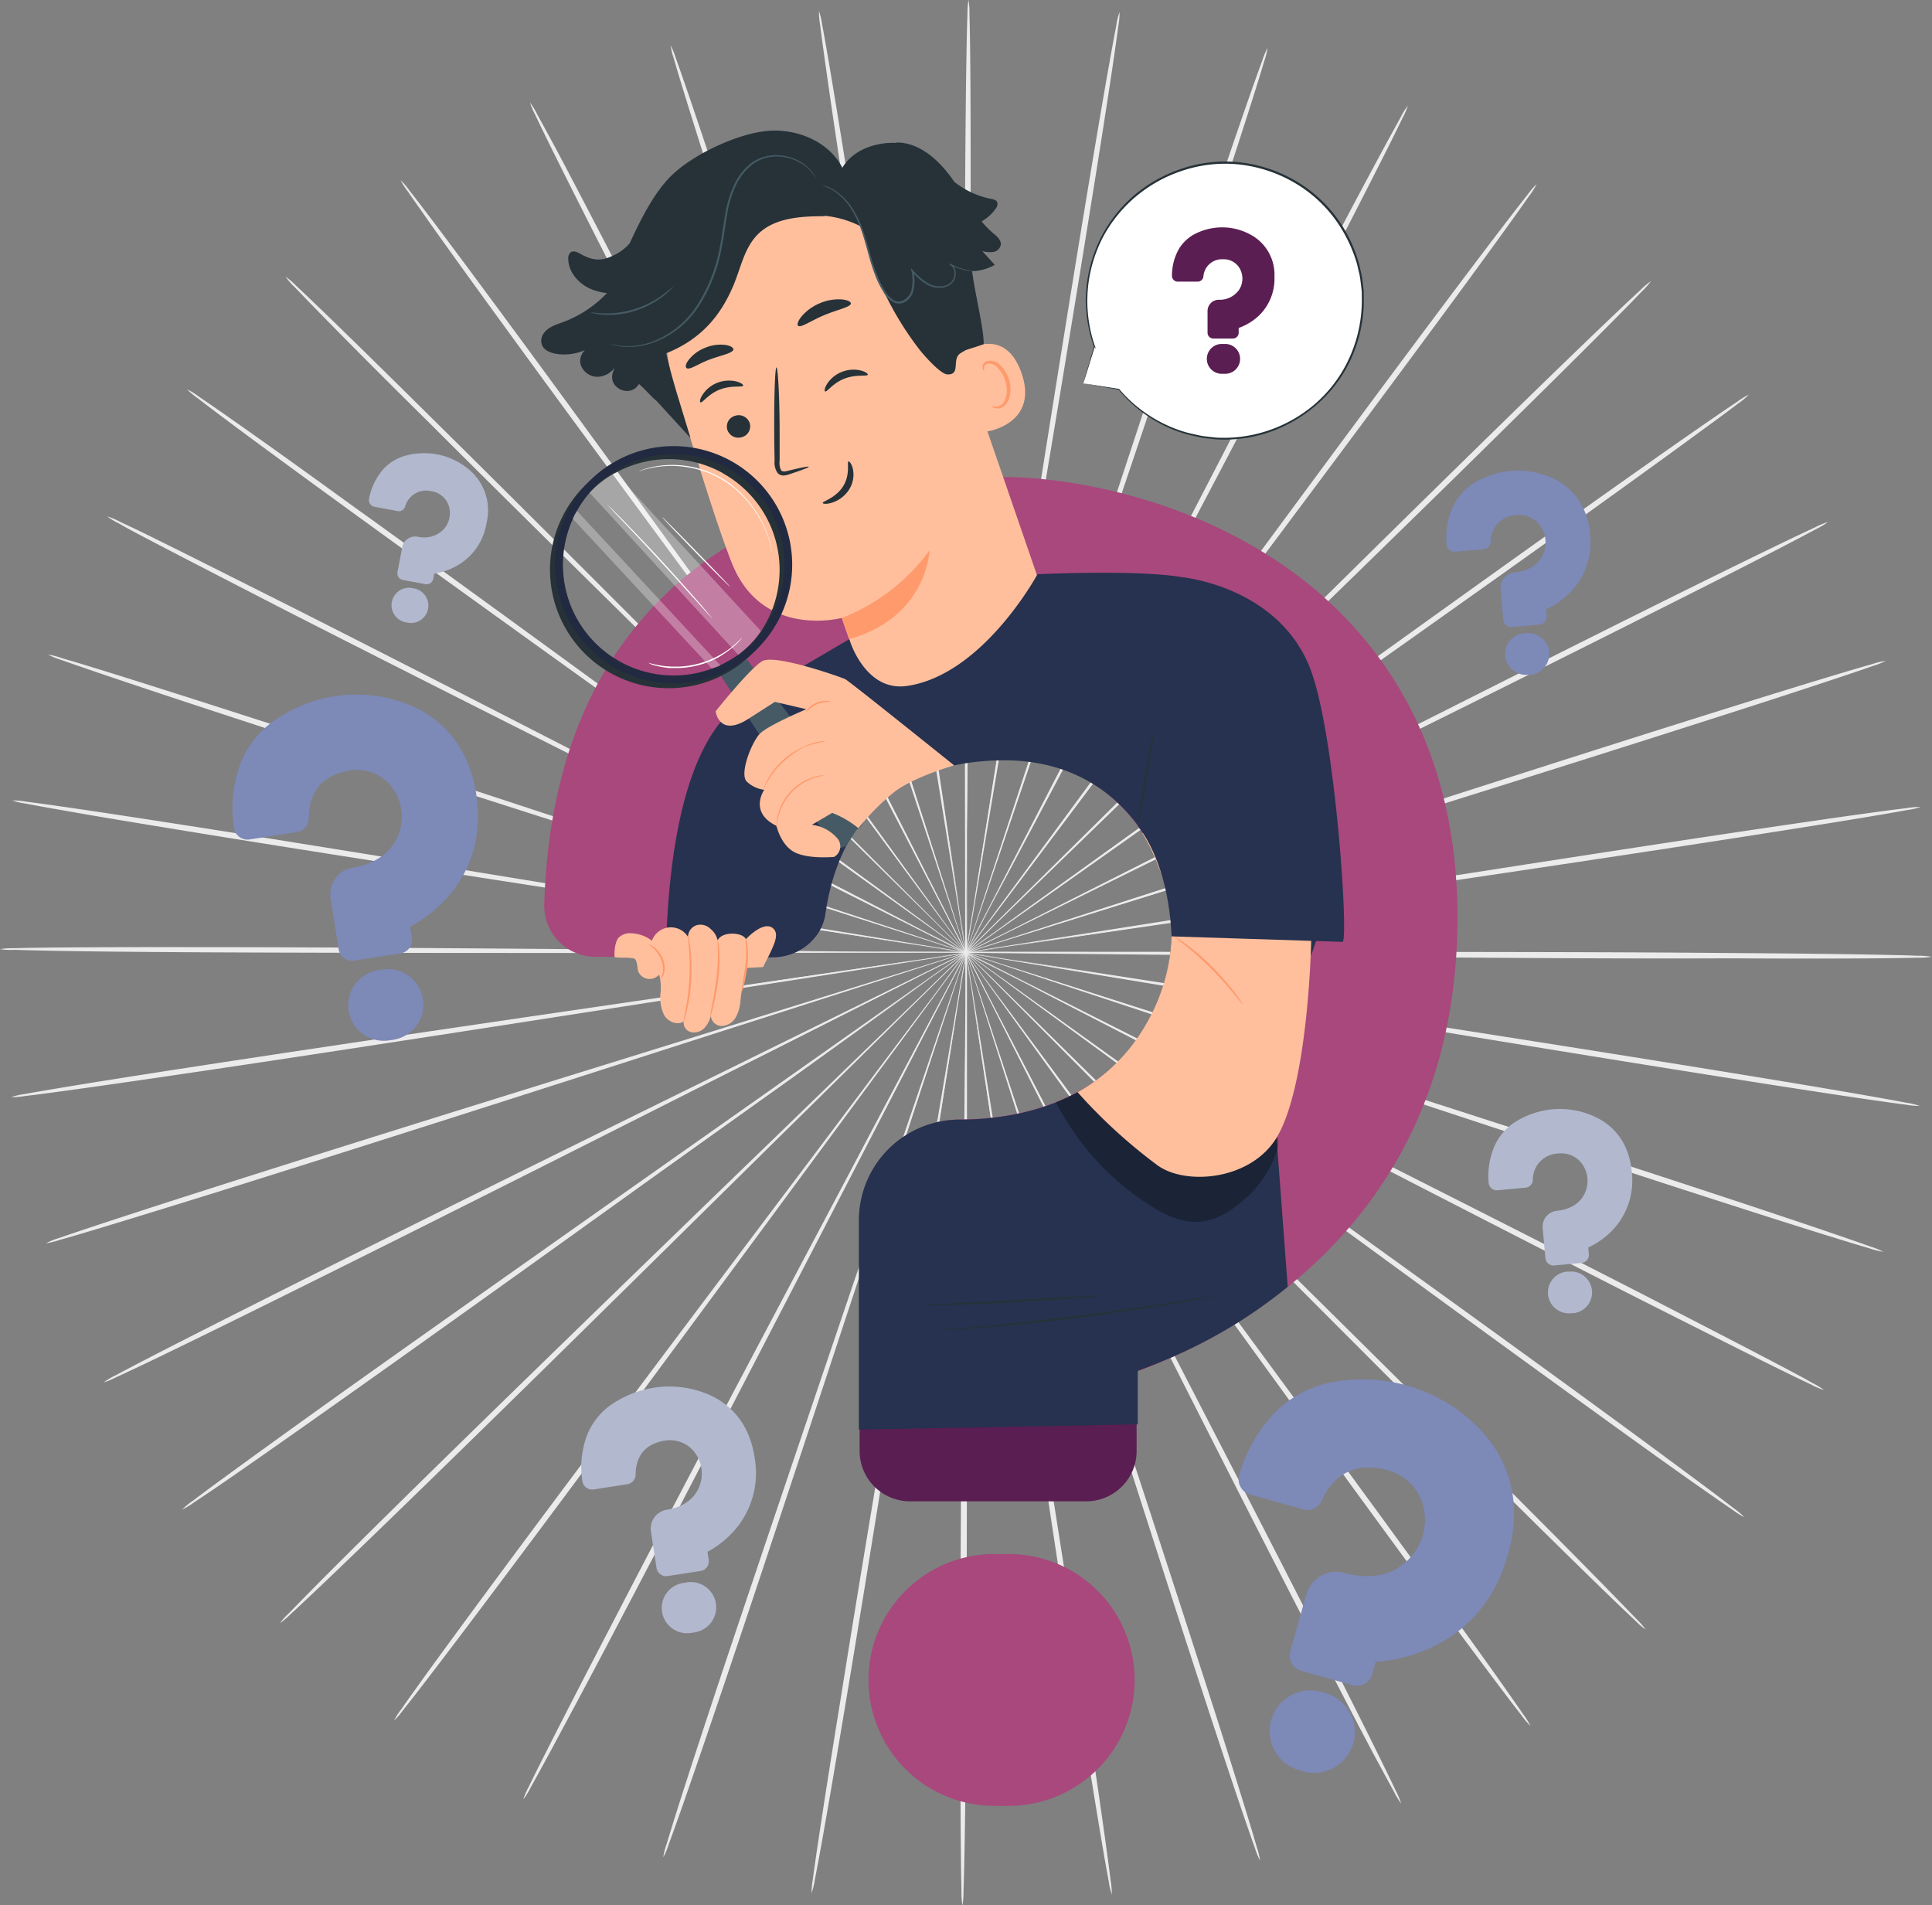 <svg xmlns="http://www.w3.org/2000/svg" viewBox="0 0 405.09 399.49"><rect x="0" y="0" width="405.09" height="399.49" fill="#808080" stroke="none"/><defs><style>.cls-1{fill:#ebebeb;}.cls-2{fill:#7d89b7;}.cls-3{fill:#b2b8ce;}.cls-4{fill:#fff;}.cls-5{fill:#263238;}.cls-6{fill:#5a1e52;}.cls-7{fill:#a8487c;}.cls-8{fill:#ffbf9d;}.cls-9{fill:#ff9a6c;}.cls-10{fill:#455a64;}.cls-11{fill:#26324f;}.cls-12{opacity:0.3;}.cls-13{fill:#212a41;}</style></defs><g id="Layer_2" data-name="Layer 2"><g id="Character_2" data-name="Character 2"><path class="cls-1" d="M260.27,200.34l-102.44-1-31.05-.15-8.44,0-2.19,0a5.31,5.31,0,0,0-.75,0,4.27,4.27,0,0,0,.75.05l2.19,0,8.44.11,31,.16,102.45.07c40,0,76.19,0,102.4.24,13.1.09,23.71.21,31,.35,3.67.07,6.51.14,8.44.22a15.34,15.34,0,0,1,2.94.22,16.39,16.39,0,0,1-2.94.19c-1.93.05-4.78.1-8.44.13-7.33.06-17.94.08-31,0C336.45,201.06,300.25,200.75,260.27,200.34Z"/><path class="cls-1" d="M259.47,209.24l-101-16.66-30.65-4.9-8.34-1.28-2.17-.3a3.23,3.23,0,0,0-.75-.07,5.72,5.72,0,0,0,.74.16l2.15.39,8.33,1.4,30.64,4.92,101.19,15.76c39.49,6.11,75.25,11.71,101.12,15.92,12.93,2.1,23.39,3.84,30.6,5.11,3.61.63,6.41,1.14,8.31,1.51a15.82,15.82,0,0,1,2.87.67,15.69,15.69,0,0,1-2.94-.26c-1.92-.24-4.73-.64-8.36-1.16-7.25-1.06-17.73-2.67-30.67-4.72C334.61,221.64,298.9,215.78,259.47,209.24Z"/><path class="cls-1" d="M257.27,217.91l-97.12-32.15-29.48-9.6-8-2.55-2.1-.64a5,5,0,0,0-.73-.19,4.63,4.63,0,0,0,.7.28l2.07.72,8,2.67L160,186.07l97.42,31.27c38,12.18,72.45,23.26,97.31,31.42,12.44,4.09,22.49,7.44,29.41,9.81,3.47,1.18,6.15,2.12,8,2.78a15.5,15.5,0,0,1,2.73,1.11,15.62,15.62,0,0,1-2.86-.71c-1.85-.54-4.58-1.36-8.07-2.45-7-2.16-17.09-5.38-29.54-9.41C329.49,241.83,295.16,230.49,257.27,217.91Z"/><path class="cls-1" d="M253.71,226.12,162.93,179.3l-27.58-14.05-7.52-3.77-2-.95a4,4,0,0,0-.69-.3,5.17,5.17,0,0,0,.64.38l1.93,1,7.47,3.88,27.57,14.07,91.21,46c35.61,17.92,67.83,34.21,91.09,46.13,11.62,6,21,10.83,27.48,14.24,3.23,1.71,5.73,3,7.41,4a16.29,16.29,0,0,1,2.52,1.52,14.56,14.56,0,0,1-2.71-1.15c-1.74-.82-4.3-2.05-7.58-3.67-6.56-3.23-16-8-27.67-13.88C321.23,260.94,289.13,244.42,253.71,226.12Z"/><path class="cls-1" d="M248.89,233.68l-82.24-60.23-25-18.14-6.84-4.88L133,149.18a6.42,6.42,0,0,0-.63-.4,3.25,3.25,0,0,0,.57.48l1.75,1.31,6.76,5,25,18.15,82.79,59.49c32.33,23.2,61.58,44.25,82.66,59.61,10.54,7.68,19,13.94,24.88,18.31,2.92,2.18,5.18,3.89,6.7,5.07a14.55,14.55,0,0,1,2.24,1.89,15.33,15.33,0,0,1-2.49-1.56c-1.6-1.07-3.92-2.69-6.91-4.79-6-4.2-14.55-10.34-25.12-18C310.06,278.48,281,257.22,248.89,233.68Z"/><path class="cls-1" d="M242.94,240.41,171.2,168.29l-21.85-21.75-6-5.87-1.58-1.51a5.52,5.52,0,0,0-.56-.49,5.09,5.09,0,0,0,.5.56l1.51,1.56,5.89,6L171,168.52,243.37,240c28.28,27.87,53.85,53.15,72.25,71.56,9.2,9.21,16.61,16.69,21.69,21.9,2.54,2.61,4.5,4.64,5.82,6a15.42,15.42,0,0,1,1.92,2.21,15.07,15.07,0,0,1-2.22-1.92c-1.41-1.31-3.45-3.26-6.07-5.79-5.23-5.07-12.74-12.45-22-21.62C296.3,294,270.92,268.58,242.94,240.41Z"/><path class="cls-1" d="M236,246.14,176.51,163.9l-18.16-24.84-5-6.72-1.32-1.73a4.45,4.45,0,0,0-.47-.57,3.37,3.37,0,0,0,.4.62c.29.43.71,1,1.24,1.79,1.14,1.57,2.78,3.85,4.89,6.79l18.13,24.85,60.25,81.7c23.54,31.87,44.81,60.77,60.08,81.78,7.64,10.5,13.78,19,18,24.95,2.1,3,3.71,5.28,4.79,6.86a15.33,15.33,0,0,1,1.55,2.48,15.24,15.24,0,0,1-1.89-2.24c-1.18-1.5-2.9-3.74-5.08-6.65-4.37-5.8-10.63-14.25-18.31-24.72C280.25,307.31,259.19,278.26,236,246.14Z"/><path class="cls-1" d="M228.24,250.73l-45.72-90.4-14-27.33c-1.67-3.2-3-5.69-3.86-7.41-.45-.82-.79-1.45-1-1.91a4.66,4.66,0,0,0-.38-.64,5.08,5.08,0,0,0,.3.68c.22.47.54,1.11.95,2l3.74,7.47,14,27.33c11.93,23.05,28.38,54.85,46.56,90s34.63,66.92,46.38,90c5.88,11.55,10.59,20.92,13.8,27.42,1.6,3.25,2.83,5.78,3.64,7.51a15.76,15.76,0,0,1,1.14,2.69,14.72,14.72,0,0,1-1.52-2.5c-.93-1.67-2.26-4.15-4-7.35-3.39-6.41-8.24-15.72-14.16-27.25C262.24,318,246.06,286,228.24,250.73Z"/><path class="cls-1" d="M219.84,254.07c-12-37.63-22.85-71.69-30.72-96.38-4-12.29-7.22-22.24-9.46-29.16-1.14-3.41-2-6.07-2.63-7.9-.31-.89-.54-1.57-.71-2a6.15,6.15,0,0,0-.27-.69,3.22,3.22,0,0,0,.18.71l.63,2.08,2.5,7.95c2.24,6.91,5.46,16.87,9.44,29.17,8.1,24.61,19.27,58.57,31.62,96.09s23.52,71.46,31.44,96.11c4,12.31,7.12,22.3,9.25,29.22,1.07,3.46,1.87,6.15,2.4,8a15,15,0,0,1,.69,2.83,14.86,14.86,0,0,1-1.1-2.7c-.65-1.79-1.57-4.45-2.74-7.88-2.33-6.85-5.62-16.79-9.64-29.1C242.69,325.75,231.8,291.69,219.84,254.07Z"/><path class="cls-1" d="M211,256.06c-5.84-39-11.13-74.34-15-99.94-2-12.76-3.58-23.09-4.69-30.27L190,117.64c-.16-.92-.28-1.63-.37-2.14a3.85,3.85,0,0,0-.16-.72,5.88,5.88,0,0,0,.07.74c.07.51.16,1.22.29,2.14.28,1.91.68,4.68,1.2,8.24,1.11,7.17,2.7,17.51,4.67,30.27,4.07,25.56,9.69,60.83,15.89,99.8s11.83,74.23,15.71,99.79c2,12.78,3.48,23.13,4.48,30.29.5,3.59.87,6.37,1.09,8.26a15,15,0,0,1,.24,2.9,14.76,14.76,0,0,1-.65-2.84c-.36-1.87-.85-4.63-1.45-8.2-1.21-7.13-2.88-17.46-4.88-30.23C222.14,330.39,216.83,295.07,211,256.06Z"/><path class="cls-1" d="M202,256.67c.36-39.45.69-75.15.92-101,.06-12.9.1-23.35.13-30.61,0-3.6,0-6.39,0-8.32,0-.94,0-1.65,0-2.17s0-.74,0-.74a3.24,3.24,0,0,0-.05.74c0,.51,0,1.23,0,2.16,0,1.94-.06,4.73-.11,8.33,0,7.25-.08,17.7-.14,30.61,0,25.88,0,61.58,0,101s0,75.13-.18,101c-.08,12.93-.2,23.39-.34,30.62-.07,3.61-.14,6.42-.21,8.32a16.08,16.08,0,0,1-.22,2.9,15.28,15.28,0,0,1-.2-2.9c-.05-1.91-.1-4.71-.13-8.33-.08-7.23-.1-17.69-.07-30.61C201.29,331.8,201.59,296.09,202,256.67Z"/><path class="cls-1" d="M193,255.89c6.58-38.92,12.53-74.13,16.84-99.66,2.09-12.74,3.78-23.06,5-30.22.55-3.55,1-6.32,1.28-8.23.14-.92.24-1.63.31-2.14a4.91,4.91,0,0,0,.08-.74,3.54,3.54,0,0,0-.17.73l-.39,2.13c-.33,1.9-.81,4.66-1.42,8.2-1.18,7.16-2.87,17.48-5,30.22-4.08,25.56-9.7,60.83-15.91,99.8s-11.83,74.23-16.08,99.73c-2.12,12.76-3.89,23.07-5.16,30.19-.64,3.56-1.16,6.32-1.53,8.19a14.61,14.61,0,0,1-.68,2.83,15.3,15.3,0,0,1,.26-2.9c.25-1.89.64-4.67,1.18-8.24,1.06-7.15,2.69-17.49,4.76-30.25C180.43,330,186.35,294.77,193,255.89Z"/><path class="cls-1" d="M184.16,253.72c12.71-37.41,24.21-71.26,32.55-95.79,4.09-12.26,7.41-22.19,9.71-29.08l2.58-7.93c.28-.89.49-1.57.65-2.06a5.11,5.11,0,0,0,.19-.72,4.16,4.16,0,0,0-.28.69c-.18.48-.42,1.16-.73,2l-2.71,7.88c-2.31,6.89-5.63,16.82-9.74,29.07-8.1,24.61-19.28,58.57-31.64,96.09s-23.53,71.46-31.8,96c-4.14,12.26-7.53,22.18-9.92,29-1.2,3.41-2.15,6.06-2.82,7.85a14.21,14.21,0,0,1-1.13,2.69,14.8,14.8,0,0,1,.72-2.82c.55-1.83,1.38-4.52,2.48-8,2.19-6.89,5.45-16.85,9.53-29.13C160,325,171.43,291.1,184.16,253.72Z"/><path class="cls-1" d="M175.83,250.22l47.42-89.55,14.23-27.21L241.3,126l1-1.94a5.08,5.08,0,0,0,.3-.68,6.45,6.45,0,0,0-.38.64l-1.05,1.9-3.93,7.37L223,160.52c-11.94,23-28.4,54.84-46.59,90s-34.65,66.92-46.73,89.86c-6,11.47-11,20.73-14.42,27.11-1.73,3.19-3.09,5.65-4,7.31a16.53,16.53,0,0,1-1.54,2.49,14.91,14.91,0,0,1,1.16-2.68c.83-1.72,2.08-4.24,3.72-7.47,3.27-6.47,8.07-15.8,14.06-27.3C140.57,316.82,157.3,285.16,175.83,250.22Z"/><path class="cls-1" d="M168.16,245.47c23.84-31.68,45.4-60.36,61-81.14l18.38-24.68,4.94-6.74,1.27-1.77a5.07,5.07,0,0,0,.4-.62,5.24,5.24,0,0,0-.48.56l-1.33,1.72-5.05,6.67-18.39,24.67-60.28,81.68c-23.5,31.9-44.83,60.76-60.4,81.55-7.78,10.4-14.11,18.79-18.54,24.56-2.21,2.88-3.94,5.11-5.14,6.6a15.55,15.55,0,0,1-1.91,2.22,14.78,14.78,0,0,1,1.57-2.46c1.09-1.58,2.73-3.87,4.85-6.82,4.26-5.88,10.48-14.35,18.22-24.79C122.77,305.82,144.32,277.12,168.16,245.47Z"/><path class="cls-1" d="M161.34,239.61l73.08-70.8,22-21.56,6-5.9,1.53-1.56a4.62,4.62,0,0,0,.5-.55,5.52,5.52,0,0,0-.56.49l-1.59,1.49-6,5.82-22.06,21.54L161.76,240c-28.24,27.9-53.86,53.14-72.52,71.29-9.33,9.08-16.91,16.4-22.19,21.41-2.64,2.51-4.7,4.44-6.12,5.74a15.53,15.53,0,0,1-2.24,1.89,15.64,15.64,0,0,1,2-2.19c1.32-1.38,3.3-3.4,5.87-6,5.13-5.16,12.61-12.58,21.9-21.7C107,292.26,132.79,267.21,161.34,239.61Z"/><path class="cls-1" d="M155.52,232.77,238.88,174l25.18-17.91,6.8-4.92c.76-.56,1.34-1,1.76-1.3a5.29,5.29,0,0,0,.58-.47,3.83,3.83,0,0,0-.63.39l-1.81,1.23-6.88,4.82-25.19,17.9-82.81,59.47c-32.31,23.23-61.59,44.23-82.89,59.3-10.64,7.54-19.29,13.6-25.29,17.75-3,2.07-5.35,3.66-7,4.72a14.75,14.75,0,0,1-2.51,1.53,15.2,15.2,0,0,1,2.27-1.86c1.53-1.17,3.8-2.86,6.74-5,5.89-4.31,14.45-10.48,25.06-18.07C93.53,276.44,123,255.66,155.52,232.77Z"/><path class="cls-1" d="M150.86,225.11,242.51,180l27.7-13.82,7.5-3.81,1.94-1a4.45,4.45,0,0,0,.65-.37,3.4,3.4,0,0,0-.69.29l-2,.94-7.56,3.69-27.71,13.8-91.23,46c-35.59,18-67.84,34.19-91.26,45.79-11.71,5.81-21.21,10.46-27.8,13.63-3.3,1.58-5.87,2.79-7.62,3.59a16.43,16.43,0,0,1-2.72,1.13,15.09,15.09,0,0,1,2.53-1.5c1.69-.91,4.21-2.23,7.46-3.91,6.49-3.35,15.93-8.13,27.61-14C82.7,258.69,115.08,242.71,150.86,225.11Z"/><path class="cls-1" d="M147.47,216.84l97.71-30.37,29.56-9.34,8-2.6,2.08-.7.7-.27a4.33,4.33,0,0,0-.73.18l-2.1.62-8.06,2.47-29.57,9.33L147.66,217.4c-38,12.23-72.46,23.24-97.44,31.07-12.49,3.91-22.61,7-29.63,9.14-3.5,1.05-6.23,1.85-8.09,2.37a15.23,15.23,0,0,1-2.87.69,15.65,15.65,0,0,1,2.74-1.09c1.82-.64,4.51-1.55,8-2.7,7-2.31,17-5.56,29.5-9.53C74.8,239.41,109.33,228.66,147.47,216.84Z"/><path class="cls-1" d="M145.45,208.13l101.33-14.82,30.69-4.64,8.33-1.33L288,187a5,5,0,0,0,.74-.15,3.5,3.5,0,0,0-.75.06l-2.18.29-8.35,1.19L246.73,193,145.54,208.72c-39.49,6.17-75.26,11.71-101.18,15.56-13,1.93-23.45,3.44-30.72,4.43-3.63.5-6.45.86-8.37,1.09a15.72,15.72,0,0,1-2.94.23,16.1,16.1,0,0,1,2.88-.65c1.9-.35,4.7-.83,8.32-1.43,7.23-1.2,17.7-2.85,30.65-4.83C70.08,219.15,105.89,213.89,145.45,208.13Z"/><path class="cls-1" d="M144.83,199.22l102.44.85,31,.11,8.44,0,2.2,0,.75,0A3.39,3.39,0,0,0,289,200l-2.2-.05-8.44-.09-31-.13-102.44.06c-40,.05-76.19,0-102.41-.12-13.1-.07-23.71-.18-31-.31-3.66-.07-6.51-.14-8.44-.21A14.36,14.36,0,0,1,0,199a16.39,16.39,0,0,1,2.94-.19c1.93-.06,4.78-.1,8.45-.14,7.33-.07,17.93-.1,31-.08C68.64,198.59,104.85,198.86,144.83,199.22Z"/><path class="cls-1" d="M145.61,190.32l101.06,16.54,30.66,4.86,8.34,1.26,2.17.31a5.94,5.94,0,0,0,.75.07,4.15,4.15,0,0,0-.73-.16l-2.16-.39-8.33-1.39-30.64-4.88L145.52,190.91c-39.51-6.07-75.28-11.62-101.14-15.8C31.44,173,21,171.3,13.76,170c-3.61-.62-6.41-1.13-8.3-1.5a15.42,15.42,0,0,1-2.88-.66,14,14,0,0,1,2.94.25c1.92.24,4.74.63,8.37,1.15,7.25,1.05,17.73,2.65,30.68,4.68C70.45,178,106.18,183.83,145.61,190.32Z"/><path class="cls-1" d="M147.8,181.65l97.16,32,29.49,9.56,8,2.54,2.1.64a5.56,5.56,0,0,0,.72.19,3.71,3.71,0,0,0-.69-.28l-2.07-.72-8-2.66-29.48-9.59-97.46-31.14c-38-12.13-72.48-23.16-97.35-31.3-12.44-4.07-22.5-7.41-29.43-9.77-3.46-1.18-6.15-2.11-8-2.77a15.5,15.5,0,0,1-2.73-1.11A15.59,15.59,0,0,1,13,138c1.85.53,4.57,1.35,8.07,2.43,7,2.17,17.09,5.37,29.55,9.38C75.55,157.82,109.89,169.12,147.8,181.65Z"/><path class="cls-1" d="M151.35,173.43l90.84,46.71,27.6,14,7.53,3.75,2,1a7,7,0,0,0,.68.3,3.94,3.94,0,0,0-.64-.38l-1.93-1-7.47-3.87-27.59-14L151.07,174c-35.63-17.88-67.87-34.13-91.14-46-11.64-6-21-10.81-27.5-14.21-3.24-1.7-5.74-3-7.42-4a15.28,15.28,0,0,1-2.52-1.51,15.2,15.2,0,0,1,2.71,1.14c1.74.82,4.3,2,7.58,3.66,6.57,3.22,16,8,27.69,13.85C83.79,138.7,115.91,155.18,151.35,173.43Z"/><path class="cls-1" d="M156.16,165.87,238.48,226l25,18.1,6.85,4.88,1.79,1.24a3.59,3.59,0,0,0,.63.4,4.45,4.45,0,0,0-.57-.47l-1.75-1.31-6.77-5-25-18.12L155.8,166.35c-32.36-23.16-61.63-44.17-82.73-59.51C62.52,99.17,54,92.93,48.16,88.57c-2.92-2.18-5.18-3.89-6.7-5.07a16.37,16.37,0,0,1-2.25-1.88,14.94,14.94,0,0,1,2.5,1.55c1.59,1.07,3.92,2.68,6.91,4.78,6,4.19,14.57,10.32,25.15,18C94.94,121.14,124.05,142.37,156.16,165.87Z"/><path class="cls-1" d="M162.1,159.13l71.84,72,21.87,21.72,6,5.87,1.58,1.5a5.09,5.09,0,0,0,.56.5,4.15,4.15,0,0,0-.5-.56l-1.51-1.57-5.9-6-21.86-21.73-72.5-71.39c-28.31-27.84-53.91-53.08-72.33-71.47C80.12,78.89,72.7,71.41,67.61,66.21c-2.54-2.6-4.51-4.64-5.82-6A14.61,14.61,0,0,1,59.87,58a16,16,0,0,1,2.22,1.91c1.4,1.31,3.45,3.26,6.07,5.79,5.24,5.06,12.76,12.43,22,21.59C108.68,105.56,134.09,131,162.1,159.13Z"/><path class="cls-1" d="M169,153.39l59.6,82.17,18.19,24.82,5,6.71,1.32,1.73a3.25,3.25,0,0,0,.48.57,5.81,5.81,0,0,0-.4-.62L252,267l-4.88-6.79L228.9,235.37c-15.46-20.9-36.79-49.75-60.35-81.63S123.66,93,108.36,72c-7.65-10.49-13.8-19-18-24.93-2.1-3-3.72-5.27-4.8-6.86A15.59,15.59,0,0,1,84,37.78,15.42,15.42,0,0,1,85.89,40c1.19,1.51,2.9,3.75,5.09,6.65,4.38,5.8,10.64,14.24,18.34,24.7C124.71,92.28,145.8,121.31,169,153.39Z"/><path class="cls-1" d="M176.79,148.79l45.84,90.35,14,27.31c1.67,3.2,3,5.68,3.87,7.4.45.82.79,1.46,1,1.91a5.17,5.17,0,0,0,.38.64,3.23,3.23,0,0,0-.29-.68l-1-2-3.75-7.46-14-27.32-46.67-89.93C158,114,141.54,82.18,129.76,59.09c-5.9-11.55-10.62-20.91-13.84-27.41-1.61-3.25-2.84-5.78-3.65-7.51a14.9,14.9,0,0,1-1.14-2.68A15.72,15.72,0,0,1,112.65,24c.93,1.67,2.27,4.15,4,7.35,3.4,6.4,8.25,15.71,14.2,27.23C142.7,81.59,158.93,113.51,176.79,148.79Z"/><path class="cls-1" d="M185.18,145.44c12,37.62,22.95,71.67,30.85,96.34,4,12.29,7.25,22.24,9.5,29.15l2.64,7.9c.31.89.54,1.57.71,2.05a4.16,4.16,0,0,0,.28.69,5.56,5.56,0,0,0-.19-.72l-.63-2.07c-.58-1.84-1.43-4.51-2.51-7.95l-9.48-29.15-31.74-96.05C172.19,108.15,161,74.19,153,49.56c-4-12.32-7.15-22.3-9.29-29.21-1.07-3.46-1.88-6.15-2.4-8a14.82,14.82,0,0,1-.7-2.83,14.86,14.86,0,0,1,1.1,2.7c.65,1.79,1.58,4.45,2.75,7.87,2.34,6.85,5.65,16.79,9.68,29.09C162.24,73.8,173.17,107.84,185.18,145.44Z"/><path class="cls-1" d="M194,143.44c5.89,39,11.23,74.33,15.09,99.93,2,12.75,3.61,23.08,4.73,30.25.58,3.55,1,6.31,1.35,8.22.16.92.28,1.63.37,2.13a5.77,5.77,0,0,0,.16.73,4,4,0,0,0-.07-.74c-.07-.51-.16-1.22-.29-2.15-.28-1.91-.69-4.68-1.21-8.23-1.12-7.18-2.72-17.51-4.71-30.26-4.1-25.56-9.76-60.82-16-99.79s-11.92-74.21-15.84-99.77c-2-12.77-3.5-23.12-4.51-30.29-.51-3.58-.88-6.36-1.11-8.25a15,15,0,0,1-.24-2.9,15.13,15.13,0,0,1,.66,2.84c.36,1.87.85,4.63,1.46,8.2,1.21,7.13,2.9,17.46,4.91,30.23C182.78,69.13,188.15,104.44,194,143.44Z"/><path class="cls-1" d="M203,142.83c-.31,39.44-.59,75.14-.79,101,0,12.91-.07,23.36-.09,30.61,0,3.6,0,6.4,0,8.33q0,1.4,0,2.16a4.2,4.2,0,0,0,.05.74,5.23,5.23,0,0,0,0-.74c0-.51,0-1.23.05-2.16,0-1.93,0-4.73.09-8.33,0-7.25.07-17.7.11-30.61,0-25.88-.07-61.58-.12-101s-.1-75.13.05-101c.07-12.93.17-23.39.3-30.61.06-3.62.13-6.43.2-8.33a16.08,16.08,0,0,1,.22-2.9,15.28,15.28,0,0,1,.2,2.9c.06,1.91.11,4.71.15,8.33.08,7.23.11,17.69.1,30.61C203.63,67.69,203.38,103.4,203,142.83Z"/><path class="cls-1" d="M212.07,143.59c-6.52,38.93-12.43,74.15-16.71,99.68-2.07,12.74-3.75,23.06-4.91,30.23-.55,3.55-1,6.32-1.27,8.23-.13.92-.24,1.63-.31,2.14a4,4,0,0,0-.07.74,5.77,5.77,0,0,0,.16-.73q.15-.75.39-2.13c.33-1.9.8-4.66,1.41-8.2,1.17-7.17,2.85-17.49,4.93-30.23,4-25.57,9.62-60.84,15.78-99.82s11.74-74.24,15.95-99.75c2.11-12.76,3.86-23.08,5.13-30.2.63-3.56,1.14-6.32,1.51-8.19a13.72,13.72,0,0,1,.68-2.83,15.3,15.3,0,0,1-.26,2.9c-.24,1.89-.63,4.67-1.16,8.25-1.06,7.15-2.67,17.49-4.73,30.25C224.5,69.46,218.62,104.7,212.07,143.59Z"/><path class="cls-1" d="M220.86,145.75c-12.66,37.42-24.11,71.29-32.42,95.83l-9.67,29.09c-1.11,3.43-2,6.09-2.57,7.93-.28.89-.49,1.58-.65,2.07a5.11,5.11,0,0,0-.19.72,4.16,4.16,0,0,0,.28-.69c.18-.49.42-1.16.73-2,.62-1.83,1.53-4.48,2.7-7.89l9.7-29.08,31.52-96.13c12.27-37.52,23.44-71.49,31.67-96,4.12-12.27,7.5-22.19,9.88-29,1.2-3.42,2.15-6.07,2.81-7.85a15.62,15.62,0,0,1,1.12-2.7,15.09,15.09,0,0,1-.71,2.83c-.54,1.83-1.37,4.51-2.47,8-2.18,6.9-5.43,16.86-9.49,29.15C245,74.48,233.55,108.36,220.86,145.75Z"/><path class="cls-1" d="M229.2,149.24c-18.48,35-35.19,66.66-47.31,89.61-6,11.48-10.83,20.77-14.19,27.23-1.65,3.21-2.93,5.7-3.81,7.43l-1,1.94a5.08,5.08,0,0,0-.3.68,4,4,0,0,0,.39-.64c.24-.45.59-1.08,1-1.9l3.92-7.37L182.19,239l46.47-90c18.11-35.15,34.56-67,46.61-89.92,6-11.48,10.94-20.75,14.39-27.13,1.72-3.19,3.08-5.65,4-7.32a13.75,13.75,0,0,1,1.54-2.48,15.76,15.76,0,0,1-1.17,2.67c-.82,1.72-2.07,4.25-3.7,7.48-3.26,6.48-8.05,15.81-14,27.31C264.38,82.59,247.68,114.28,229.2,149.24Z"/><path class="cls-1" d="M236.87,154c-23.79,31.71-45.32,60.41-60.92,81.22-7.74,10.41-14,18.84-18.34,24.7-2.14,2.91-3.79,5.18-4.94,6.75l-1.26,1.77a5.24,5.24,0,0,0-.41.62,3.91,3.91,0,0,0,.48-.57l1.33-1.72,5-6.67c4.35-5.86,10.62-14.28,18.36-24.69l60.17-81.77c23.46-31.92,44.75-60.8,60.29-81.62,7.77-10.41,14.1-18.81,18.52-24.58,2.21-2.88,3.94-5.11,5.13-6.61a15.5,15.5,0,0,1,1.91-2.22,14.55,14.55,0,0,1-1.57,2.47c-1.09,1.57-2.72,3.87-4.85,6.82-4.24,5.89-10.46,14.37-18.18,24.81C282.18,93.57,260.67,122.3,236.87,154Z"/><path class="cls-1" d="M243.7,159.83l-73,70.89-22,21.59-5.94,5.91-1.53,1.56a4.62,4.62,0,0,0-.5.55,5.52,5.52,0,0,0,.56-.49l1.59-1.5c1.4-1.35,3.43-3.3,6-5.82l22-21.57,72.34-71.54c28.21-27.94,53.8-53.2,72.43-71.38,9.31-9.09,16.89-16.42,22.16-21.44,2.64-2.51,4.7-4.45,6.11-5.74a15.3,15.3,0,0,1,2.24-1.9,15.87,15.87,0,0,1-1.94,2.19c-1.32,1.39-3.3,3.41-5.86,6-5.13,5.17-12.6,12.6-21.88,21.72C298,107.12,272.21,132.19,243.7,159.83Z"/><path class="cls-1" d="M249.53,166.67c-32.52,23-61.95,43.76-83.29,58.82l-25.15,17.95-6.8,4.93-1.75,1.3a5.29,5.29,0,0,0-.58.47,3.83,3.83,0,0,0,.63-.39l1.81-1.24,6.87-4.82,25.17-17.93,82.73-59.57c32.28-23.28,61.54-44.31,82.81-59.41,10.64-7.55,19.27-13.63,25.28-17.78,3-2.07,5.34-3.67,6.94-4.73a15.91,15.91,0,0,1,2.51-1.54,15.72,15.72,0,0,1-2.26,1.87c-1.53,1.17-3.8,2.86-6.74,5-5.88,4.32-14.43,10.51-25,18.1C311.47,122.92,282.05,143.73,249.53,166.67Z"/><path class="cls-1" d="M254.2,174.31l-91.59,45.26-27.68,13.85-7.5,3.82-1.94,1a4.1,4.1,0,0,0-.65.38,5.46,5.46,0,0,0,.69-.3l2-.94,7.56-3.7,27.69-13.83,91.17-46.09c35.56-18,67.8-34.27,91.2-45.91,11.71-5.82,21.2-10.48,27.79-13.66,3.29-1.59,5.85-2.8,7.61-3.61a14.38,14.38,0,0,1,2.72-1.12,16,16,0,0,1-2.53,1.5c-1.69.91-4.21,2.24-7.45,3.92-6.49,3.36-15.92,8.15-27.6,14C322.32,140.65,290,156.68,254.2,174.31Z"/><path class="cls-1" d="M257.6,182.59l-97.67,30.48-29.55,9.39-8,2.61-2.08.7a3.72,3.72,0,0,0-.7.27,6.13,6.13,0,0,0,.73-.18l2.1-.62,8.06-2.49L160,213.39,257.41,182c38-12.27,72.43-23.33,97.4-31.19,12.48-3.93,22.6-7.07,29.61-9.18,3.51-1.06,6.24-1.86,8.1-2.38a15.26,15.26,0,0,1,2.86-.69,15.72,15.72,0,0,1-2.73,1.09c-1.82.64-4.51,1.56-8,2.71-6.94,2.32-17,5.59-29.49,9.57C330.24,159.92,295.73,170.72,257.6,182.59Z"/><path class="cls-1" d="M259.64,191.29l-101.32,15-30.68,4.68-8.33,1.33-2.16.38a5,5,0,0,0-.74.15,3.5,3.5,0,0,0,.75-.06l2.18-.29,8.35-1.21,30.68-4.66L259.54,190.7C299,184.48,334.79,178.9,360.7,175c13-1.94,23.45-3.47,30.71-4.47,3.63-.5,6.45-.87,8.37-1.09a15.39,15.39,0,0,1,2.94-.24,16.1,16.1,0,0,1-2.87.65c-1.9.35-4.7.84-8.32,1.44-7.23,1.21-17.7,2.87-30.65,4.87C335,180.17,299.18,185.48,259.64,191.29Z"/><path class="cls-2" d="M311.36,300.83a33.88,33.88,0,0,0-15.76-10.15,34.46,34.46,0,0,0-17.21-.69,23.22,23.22,0,0,0-10.58,5.69,30.81,30.81,0,0,0-7.95,13.53,3.22,3.22,0,0,0,.25,2.54,3.26,3.26,0,0,0,2,1.6l11.12,3.13a3.32,3.32,0,0,0,3.91-1.84c1.47-3.35,5.19-8.63,13.56-6.44a10.5,10.5,0,0,1,8,9.22,11.75,11.75,0,0,1-3.79,9.95c-4.33,4.05-10,3.26-13,2.43a6.48,6.48,0,0,0-8,4.46l-3.37,12a3.31,3.31,0,0,0,2.28,4.07l10.83,3a3.29,3.29,0,0,0,4.06-2.28l.71-2.52a.14.14,0,0,1,.13-.1,32.59,32.59,0,0,0,13.53-4c7-3.9,11.75-10.14,14.11-18.54C319.61,313.9,315.45,305.64,311.36,300.83Z"/><path class="cls-2" d="M278,355l-.94-.26a8.53,8.53,0,0,0-4.63,16.43l.95.27A8.54,8.54,0,0,0,278,355Z"/><path class="cls-3" d="M335.24,234.56a17.41,17.41,0,0,0-9.41-2,17.84,17.84,0,0,0-8.37,2.83,11.9,11.9,0,0,0-4,4.67,15.85,15.85,0,0,0-1.33,7.93,1.7,1.7,0,0,0,1.84,1.57l5.9-.54a1.7,1.7,0,0,0,1.53-1.6,5.47,5.47,0,0,1,5.31-5.56,5.39,5.39,0,0,1,5.51,3,6.07,6.07,0,0,1,0,5.46c-1.34,2.73-4.19,3.39-5.77,3.54a3.33,3.33,0,0,0-3,3.59l.58,6.35a1.7,1.7,0,0,0,1.84,1.53l5.74-.53a1.68,1.68,0,0,0,1.53-1.83l-.12-1.33s0-.07,0-.08a16.72,16.72,0,0,0,5.75-4.38,15.08,15.08,0,0,0,3.37-11.46C341.58,239.31,338.08,236.11,335.24,234.56Z"/><path class="cls-3" d="M329.16,266.61l-.5,0a4.38,4.38,0,1,0,.8,8.72l.5,0a4.38,4.38,0,0,0-.8-8.72Z"/><path class="cls-3" d="M99,99.05a14.5,14.5,0,0,0-7.09-3.73,14.79,14.79,0,0,0-7.37.36,9.92,9.92,0,0,0-4.29,2.82,13.17,13.17,0,0,0-2.87,6.07,1.41,1.41,0,0,0,1.11,1.68l4.86.91a1.4,1.4,0,0,0,1.59-.93A4.58,4.58,0,0,1,90.5,103a4.49,4.49,0,0,1,3.74,3.63A5,5,0,0,1,93,111a5.74,5.74,0,0,1-5.43,1.53,2.77,2.77,0,0,0-3.23,2.2l-1,5.22a1.42,1.42,0,0,0,1.12,1.65l4.74.88a1.4,1.4,0,0,0,1.64-1.12l.21-1.1s0,0,.05,0a13.87,13.87,0,0,0,5.61-2.2,12.53,12.53,0,0,0,5.31-8.43A11.12,11.12,0,0,0,99,99.05Z"/><path class="cls-3" d="M86.84,123.38l-.42-.08a3.65,3.65,0,0,0-1.35,7.18l.42.08a3.65,3.65,0,0,0,1.35-7.18Z"/><path class="cls-2" d="M326.45,100.72a17.42,17.42,0,0,0-9.4-2,17.83,17.83,0,0,0-8.38,2.8,11.82,11.82,0,0,0-4,4.65,15.82,15.82,0,0,0-1.36,7.93,1.68,1.68,0,0,0,1.83,1.57l5.9-.51a1.69,1.69,0,0,0,1.54-1.59,5.47,5.47,0,0,1,5.34-5.55,5.37,5.37,0,0,1,5.49,3,6,6,0,0,1,0,5.46c-1.35,2.72-4.2,3.37-5.78,3.52a3.33,3.33,0,0,0-3,3.58l.56,6.35a1.69,1.69,0,0,0,1.83,1.53l5.75-.5a1.69,1.69,0,0,0,1.53-1.83l-.12-1.33a.08.08,0,0,1,.05-.08,16.75,16.75,0,0,0,5.77-4.35,15.09,15.09,0,0,0,3.4-11.46C332.78,105.49,329.28,102.28,326.45,100.72Z"/><path class="cls-2" d="M320.25,132.74l-.51,0a4.38,4.38,0,1,0,.77,8.72l.5,0a4.38,4.38,0,0,0-.76-8.72Z"/><path class="cls-3" d="M149.05,292.6a21,21,0,0,0-11.52-1.7,21.56,21.56,0,0,0-9.9,4,14.34,14.34,0,0,0-4.52,5.94,19.1,19.1,0,0,0-1,9.68,2.06,2.06,0,0,0,.79,1.38,2.09,2.09,0,0,0,1.55.39l7.08-1.09a2.06,2.06,0,0,0,1.74-2c0-2.27.72-6.22,6-7.12a6.51,6.51,0,0,1,6.87,3.16,7.32,7.32,0,0,1,.41,6.6c-1.41,3.4-4.81,4.41-6.71,4.7a4,4,0,0,0-3.35,4.57l1.16,7.62a2.05,2.05,0,0,0,2.33,1.72l6.91-1.06a2.05,2.05,0,0,0,1.71-2.33l-.24-1.6a.1.1,0,0,1,0-.1,20.36,20.36,0,0,0,6.63-5.71,18.29,18.29,0,0,0,3.22-14.11C157.06,297.87,152.59,294.27,149.05,292.6Z"/><path class="cls-3" d="M144.06,331.77l-.6.1a5.3,5.3,0,1,0,1.6,10.47l.61-.09a5.3,5.3,0,1,0-1.61-10.48Z"/><path class="cls-2" d="M86.89,148.26a29.52,29.52,0,0,0-16.18-2.36,30.28,30.28,0,0,0-13.91,5.69,20.2,20.2,0,0,0-6.33,8.35,26.84,26.84,0,0,0-1.41,13.61A2.86,2.86,0,0,0,52.35,176l9.95-1.54a2.89,2.89,0,0,0,2.44-2.87c0-3.19,1-8.74,8.42-10A9.16,9.16,0,0,1,82.82,166a10.29,10.29,0,0,1,.6,9.28c-2,4.77-6.75,6.2-9.41,6.62a5.66,5.66,0,0,0-4.71,6.42L71,199a2.87,2.87,0,0,0,3.28,2.4l9.7-1.5a2.88,2.88,0,0,0,2.39-3.28L86,194.41a.11.11,0,0,1,.06-.13,28.5,28.5,0,0,0,9.3-8.05c4.14-5.63,5.65-12.3,4.48-19.82C98.16,155.64,91.87,150.59,86.89,148.26Z"/><path class="cls-2" d="M80,203.31l-.85.13a7.45,7.45,0,0,0,2.28,14.72l.85-.13A7.45,7.45,0,1,0,80,203.31Z"/><path class="cls-4" d="M227.12,80.4l7.5,1.25a29,29,0,1,0-5.13-9v0Z"/><path class="cls-5" d="M227.12,80.4s0-.17.13-.5l.43-1.49c.4-1.35,1-3.31,1.72-5.84l0-.18.1.16h0l-.15.08A28.89,28.89,0,0,1,228,58.71a29.6,29.6,0,0,1,2.79-8.82,29.14,29.14,0,0,1,6.37-8.37,29.69,29.69,0,0,1,10-5.94A28.57,28.57,0,0,1,259.64,34a29.89,29.89,0,0,1,12.65,4.3,28.48,28.48,0,0,1,9.72,10A30,30,0,0,1,284.87,55c.16.57.27,1.15.41,1.73a17.28,17.28,0,0,1,.35,1.74l.21,1.75.1.87,0,.88a29.73,29.73,0,0,1-2.64,13.23,28.4,28.4,0,0,1-7.7,10.06,29.87,29.87,0,0,1-10.27,5.62,29.38,29.38,0,0,1-10.51,1.23l-2.45-.29c-.79-.11-1.56-.32-2.32-.47A26,26,0,0,1,245.8,90a28.77,28.77,0,0,1-11.24-8.27l.05,0-5.59-1-1.43-.26-.47-.09.51.07,1.46.22,5.55.87h0l0,0a28.93,28.93,0,0,0,11.21,8.12A24.71,24.71,0,0,0,250.14,91c.75.15,1.51.36,2.3.46l2.42.28a29.11,29.11,0,0,0,10.38-1.25A29.44,29.44,0,0,0,275.36,85,28,28,0,0,0,282.94,75a29.32,29.32,0,0,0,2.59-13l0-.86-.1-.86-.21-1.72a14.93,14.93,0,0,0-.34-1.72c-.14-.56-.25-1.14-.41-1.7a30.22,30.22,0,0,0-2.81-6.52,28.19,28.19,0,0,0-9.58-9.91,29.44,29.44,0,0,0-12.46-4.25A28.28,28.28,0,0,0,247.31,36a29.42,29.42,0,0,0-9.87,5.84A28.87,28.87,0,0,0,231.12,50a29.59,29.59,0,0,0-2.8,8.71,28.94,28.94,0,0,0,1.25,13.83l.21.62-.36-.54v0l.15,0c-.78,2.5-1.38,4.43-1.79,5.76l-.48,1.5Z"/><path class="cls-6" d="M263,49.67a12.43,12.43,0,0,0-6.57-2,12.62,12.62,0,0,0-6.13,1.51,8.54,8.54,0,0,0-3.15,3.08,11.42,11.42,0,0,0-1.42,5.57,1.21,1.21,0,0,0,.35.86,1.15,1.15,0,0,0,.87.36l4.23,0A1.22,1.22,0,0,0,252.32,58a3.9,3.9,0,0,1,4.12-3.64,3.84,3.84,0,0,1,3.74,2.43,4.34,4.34,0,0,1-.32,3.89,4.94,4.94,0,0,1-4.32,2.17,2.37,2.37,0,0,0-2.35,2.38l0,4.55a1.22,1.22,0,0,0,1.22,1.2l4.12,0a1.21,1.21,0,0,0,1.19-1.22v-.95a.05.05,0,0,1,0-.05A12,12,0,0,0,264.14,66a10.75,10.75,0,0,0,3.08-8A9.53,9.53,0,0,0,263,49.67Z"/><path class="cls-6" d="M256.71,72.12h-.36a3.13,3.13,0,1,0,0,6.25h.36a3.13,3.13,0,1,0,0-6.25Z"/><path class="cls-7" d="M268.2,117.93c-19.66-13.22-43-17.93-58.36-17.93-14.35,0-35.46,2.26-54.57,13a75.71,75.71,0,0,0-28.15,27.19c-8.07,13.44-12.43,30.06-13,49.42a10.72,10.72,0,0,0,10.72,11h37.63a10.77,10.77,0,0,0,10.61-9.21c1.67-11.8,8.67-31.67,36.82-32.15,21.45-.37,30.3,15.16,33.11,21.85,4.57,10.89,3.41,23.81-3.1,34.55-10,16.51-28.43,19-38.52,19.07a21.09,21.09,0,0,0-21,21v40.49A10.73,10.73,0,0,0,191.1,307h36.65a10.74,10.74,0,0,0,10.73-10.72v-8.51a.47.47,0,0,1,.32-.45,106.24,106.24,0,0,0,38.9-24.37c18.5-18.4,27.89-42.14,27.89-70.58C305.59,151.62,285.25,129.4,268.2,117.93Z"/><path class="cls-7" d="M208.5,325.83h3a26.4,26.4,0,0,1,0,52.8h-3a26.4,26.4,0,0,1,0-52.8Z"/><path class="cls-6" d="M191,314.78H227.6a10.57,10.57,0,0,0,10.72-10.38V287.85a.46.46,0,0,1,.32-.44A88.37,88.37,0,0,0,255.89,279c-23.41-.16-66.08-.4-75.65,0V304.4A10.57,10.57,0,0,0,191,314.78Z"/><path class="cls-8" d="M221.14,131.38,197.62,63.1c-5-17.09-19.05-28.45-36-23l-1.54.6A31.83,31.83,0,0,0,141,79.41c4.39,14.79,9.42,31.08,12.49,38.74,6.35,15.86,23,11.41,23,11.41s3.7,10.57,5.3,15.32l8.61,8.51L194,149.5Z"/><path class="cls-9" d="M176.51,129.56a41.22,41.22,0,0,0,18.37-14.15s-.36,13.91-16.81,18.61Z"/><path class="cls-5" d="M152.53,90.19a2.44,2.44,0,0,0,3.08,1.45,2.34,2.34,0,0,0,1.56-3,2.43,2.43,0,0,0-3.08-1.45A2.34,2.34,0,0,0,152.53,90.19Z"/><path class="cls-5" d="M146.87,84.36c.4.19,1.63-1.75,4.08-2.69s4.72-.41,4.87-.81c.08-.19-.41-.61-1.42-.88a6.74,6.74,0,0,0-4,.28,6.47,6.47,0,0,0-3.1,2.52C146.73,83.65,146.68,84.28,146.87,84.36Z"/><path class="cls-5" d="M173,82.07c.39.19,1.63-1.75,4.08-2.69s4.72-.41,4.87-.81c.07-.19-.42-.61-1.42-.88a6.73,6.73,0,0,0-4,.28,6.5,6.5,0,0,0-3.11,2.52C172.87,81.36,172.82,82,173,82.07Z"/><path class="cls-5" d="M169.58,97.87c0-.15-1.66.18-4.25.81-.65.18-1.29.29-1.56-.1a3.42,3.42,0,0,1-.3-2c0-1.75,0-3.57,0-5.48,0-7.77-.35-14.06-.66-14.06s-.53,6.31-.47,14.08c0,1.91.05,3.73.07,5.47a3.89,3.89,0,0,0,.63,2.58,1.65,1.65,0,0,0,1.38.52,4.51,4.51,0,0,0,1.12-.26C168.08,98.59,169.63,98,169.58,97.87Z"/><path class="cls-5" d="M167.34,68.3c.58.5,2.7-1.08,5.57-2.26s5.45-1.66,5.5-2.42c0-.35-.7-.73-1.91-.84a10,10,0,0,0-4.63.81,10.12,10.12,0,0,0-3.8,2.75C167.3,67.29,167.08,68.06,167.34,68.3Z"/><path class="cls-5" d="M144,77.21c.72.37,2.51-1,4.91-1.87s4.59-1.27,4.85-2c.1-.36-.43-.8-1.52-1a8.33,8.33,0,0,0-4.34.56,8.15,8.15,0,0,0-3.52,2.58C143.72,76.34,143.65,77,144,77.21Z"/><path class="cls-8" d="M200.62,74.63c.22-.22,9.7-7.47,13.56,3.56s-8,12.63-8.14,12.32S200.62,74.63,200.62,74.63Z"/><path class="cls-9" d="M208,85.15c0-.05.23.07.61.11a2.05,2.05,0,0,0,1.45-.48c1-.83,1.35-3,.7-5a6.55,6.55,0,0,0-1.5-2.56,2.34,2.34,0,0,0-2-1,1,1,0,0,0-.95.92c0,.36.11.56.06.6s-.3-.11-.37-.59a1.29,1.29,0,0,1,.19-.85,1.57,1.57,0,0,1,1-.65,2.88,2.88,0,0,1,2.61,1,6.9,6.9,0,0,1,1.74,2.84c.71,2.25.3,4.72-1.14,5.74a2.16,2.16,0,0,1-1.85.33C208.06,85.41,207.91,85.19,208,85.15Z"/><path class="cls-5" d="M177.91,96.75c-.39.11.45,2.66-1.12,5.19s-4.38,3.16-4.28,3.52c0,.18.77.3,1.93-.06a6.68,6.68,0,0,0,3.62-2.79,5.88,5.88,0,0,0,.77-4.3C178.57,97.22,178.07,96.68,177.91,96.75Z"/><path class="cls-5" d="M113.49,71.66a2.75,2.75,0,0,1,.69-2c1-1.2,2.49-1.61,3.89-2.13a24.47,24.47,0,0,0,9.19-6.08,12.23,12.23,0,0,1-3.7-1c-2.4-1.15-4.39-3.51-4.41-6.18a1.62,1.62,0,0,1,.49-1.35c.64-.48,1.52,0,2.21.39,2.29,1.25,4.08,1.51,6.44.4A10.39,10.39,0,0,0,132.05,51c0-.06,0-.13.08-.2.36-.79.73-1.56,1.08-2.3h0c2.69-5.57,5.25-9.68,8.4-12.45,4.62-4.06,13.31-8.11,19.44-8.61s12.77,2.27,15.57,7.74c2.21-3.77,7-5.41,11.32-5.22l.08-.08c4.8,0,8.82,3.68,11.61,7.58l.45.65a18,18,0,0,0,7.72,3.59c.49.09,1.07.22,1.29.68a1.47,1.47,0,0,1-.34,1.39,8.79,8.79,0,0,1-2.94,2.65,19.52,19.52,0,0,0,2.47,2.51c.77.64,1.68,1.42,1.56,2.41a1.91,1.91,0,0,1-1.59,1.49,5.67,5.67,0,0,1-2.31-.2l2.64,2.91a10.56,10.56,0,0,1-4.75,1.33c.52,4.39,2.5,12.17,2.42,15.29-2.91,1.09-3.73,1-5,2-1.69,1.3.23,4.43-2.59,4.34-1.44,0-5.07-4.15-5.94-5.29a66.63,66.63,0,0,1-12.11-25.68,21.32,21.32,0,0,0-7.84-2.3l.25.1c-5.05,0-10.69.28-14.22,3.9-2.74,2.81-3.48,6.94-5,10.56-2.87,6.86-7.21,11.51-14.11,14.28,1.09,5.09,3.7,13.11,5.07,17.74l-7.08-7.73v0c-.5-.42-1-.87-1.39-1.31l-.14-.14v0c-.7-.72-1.39-1.45-2.19-2.13l0,0c-1.69,3-6.49,1-5.48-2.33a6.78,6.78,0,0,1,.89-1.86A4.76,4.76,0,0,1,125.44,79a3.72,3.72,0,0,1-3.71-2.6,3.15,3.15,0,0,1,.93-3,10.78,10.78,0,0,1-6.19.76C115.1,73.9,113.61,73.23,113.49,71.66Z"/><path class="cls-10" d="M172.21,38.82a14.48,14.48,0,0,1,2.14.91,12.26,12.26,0,0,1,4.36,4.48,21.4,21.4,0,0,1,1.86,4c.53,1.48,1,3.11,1.45,4.83a44,44,0,0,0,1.74,5.33A19.56,19.56,0,0,0,185.11,61a6.14,6.14,0,0,0,2.09,2.31,2.56,2.56,0,0,0,2.54,0,3.79,3.79,0,0,0,1.64-1.88,8.77,8.77,0,0,0,.11-4.65l-.32.16a14,14,0,0,0,3.15,2.69,5.05,5.05,0,0,0,3.74.6,3.3,3.3,0,0,0,1.56-.87,2.91,2.91,0,0,0,.74-1.51,3,3,0,0,0-.16-1.55,2.17,2.17,0,0,0-1-1.08l-.12.22a11.16,11.16,0,0,0,4.38,1.37,9.45,9.45,0,0,0,1.22,0,1.69,1.69,0,0,0,.42,0,1.91,1.91,0,0,0-.42,0c-.27,0-.68,0-1.2-.1a11.7,11.7,0,0,1-4.28-1.46l-.11.21a2.2,2.2,0,0,1,1,2.36,2.53,2.53,0,0,1-.68,1.34,2.87,2.87,0,0,1-1.42.78,4.75,4.75,0,0,1-3.48-.6,14.14,14.14,0,0,1-3.06-2.64L191,56.2l.09.59a8.57,8.57,0,0,1-.1,4.44,3.44,3.44,0,0,1-1.47,1.68,2.16,2.16,0,0,1-2.16,0,5.74,5.74,0,0,1-1.94-2.17,19.93,19.93,0,0,1-1.33-2.6,45.28,45.28,0,0,1-1.75-5.28c-.48-1.71-.94-3.35-1.49-4.85a21.14,21.14,0,0,0-1.93-4,12.18,12.18,0,0,0-4.52-4.47A6.91,6.91,0,0,0,172.21,38.82Z"/><path class="cls-10" d="M127.85,72.09s.05,0,.16.07l.51.15a5.22,5.22,0,0,0,.84.2,10,10,0,0,0,1.16.17,15.27,15.27,0,0,0,7.34-1.19,19.37,19.37,0,0,0,8.47-7,33.56,33.56,0,0,0,5-12.58c.48-2.37.73-4.71,1.13-6.93a22.73,22.73,0,0,1,1.88-6.18A11.74,11.74,0,0,1,158,34.31a8.5,8.5,0,0,1,2.35-1.14,9.25,9.25,0,0,1,2.4-.36,10,10,0,0,1,4.08.84,9.64,9.64,0,0,1,2.65,1.72,11.93,11.93,0,0,1,1.68,2.12s0-.06-.07-.16l-.25-.47a8.57,8.57,0,0,0-1.26-1.6,9.56,9.56,0,0,0-2.66-1.82,10,10,0,0,0-4.17-.91,9,9,0,0,0-2.48.34A8.52,8.52,0,0,0,157.77,34,12,12,0,0,0,154,38.61a22.59,22.59,0,0,0-1.93,6.27c-.41,2.24-.66,4.58-1.15,6.92A33.42,33.42,0,0,1,146,64.25a19.29,19.29,0,0,1-8.28,7,15.28,15.28,0,0,1-7.22,1.29A21.87,21.87,0,0,1,127.85,72.09Z"/><path class="cls-10" d="M123.88,65.52a2.49,2.49,0,0,0,.72.2,13.43,13.43,0,0,0,2,.27,16.64,16.64,0,0,0,3-.07,18.63,18.63,0,0,0,7-2.22A17.55,17.55,0,0,0,139.19,62a14,14,0,0,0,1.5-1.38,2.76,2.76,0,0,0,.48-.58c-.06,0-.79.72-2.15,1.73a18.64,18.64,0,0,1-2.51,1.59,20.13,20.13,0,0,1-6.91,2.19,20,20,0,0,1-3,.15C124.94,65.66,123.89,65.45,123.88,65.52Z"/><path class="cls-5" d="M154.08,181c-.14,0,1.74,9.49,3.59,19.3h.59C156.41,190.44,154.22,180.91,154.08,181Z"/><path class="cls-11" d="M162.06,200.72c5.34,0,10.26-3.85,11-9.09,1.68-11.78,8.4-31.72,36.74-32.21,21.59-.37,30.67,14.91,33.22,21.71a40,40,0,0,1-3,34.61c-10.08,16.49-28.61,19-38.77,19a21.14,21.14,0,0,0-21.17,21v44l58.48-1.1v-11a.47.47,0,0,1,.33-.45A102.1,102.1,0,0,0,270,269.8l-3.8-50.69s11.13-21.39,10.57-26.21c-5-44-20-68.84-26.07-71.16-6.82-2.61-33.17-1.34-33.17-1.34s-11.37,21.08-27.34,23.42c-8.88,1.3-12.12-9.8-12.12-9.8l-20.64,12.1c-14.68,7.41-17.53,36.22-17.8,54.6Z"/><g class="cls-12"><path d="M229.83,226.62c11.79,3,23.41,6.8,35.2,9.8a4.52,4.52,0,0,1,2.4,1.16c.86,1,.67,2.53.28,3.8a23.06,23.06,0,0,1-7.1,10.35c-2.56,2.26-5.64,4.16-9,4.42-3.79.3-7.43-1.46-10.64-3.5a56.09,56.09,0,0,1-19.58-21.55s2.76-1.13,4.88-2.27A38.51,38.51,0,0,0,229.83,226.62Z"/></g><path class="cls-8" d="M242.79,181.44c4.71,10.87,3.52,23.77-3.2,34.5A37.2,37.2,0,0,1,225.94,229a110.86,110.86,0,0,0,16.83,15.38c6,4.28,19.9,3.06,25.16-6.29,6.49-11.54,7-41,7-41l1.24-17.77-36.31-5.56-.29,1A39.18,39.18,0,0,1,242.79,181.44Z"/><path class="cls-10" d="M179.58,174l-2.07,3.25c-1.57,1.09-3.07.49-4-1.52l-22.35-34,5.45-3.47,24.68,32.62A3.25,3.25,0,0,1,179.58,174Z"/><path class="cls-5" d="M128,141.1A24.87,24.87,0,1,1,162.77,109h0A24.87,24.87,0,0,1,128,141.1Zm23.68-41.83a23.21,23.21,0,1,0,9.62,10.42A23.2,23.2,0,0,0,151.63,99.27Z"/><path class="cls-13" d="M129,140.06A24.87,24.87,0,1,1,163.82,108h0A24.87,24.87,0,0,1,129,140.06Zm23.68-41.84a23.21,23.21,0,1,0,9.62,10.43A23.2,23.2,0,0,0,152.69,98.22Z"/><path class="cls-4" d="M162,118.77a2.31,2.31,0,0,1,0-.41c0-.27,0-.67,0-1.17a18.14,18.14,0,0,0-.83-4.2,21.42,21.42,0,0,0-1.09-2.75,24.41,24.41,0,0,0-4-5.87,22.13,22.13,0,0,0-3-2.69,20.88,20.88,0,0,0-3.45-2.07A22.6,22.6,0,0,0,146,98.35a21.41,21.41,0,0,0-6.3-.64,20.19,20.19,0,0,0-4.23.66c-.5.11-.87.26-1.12.33a3,3,0,0,1-.4.1l.38-.15a11.24,11.24,0,0,1,1.11-.38,18.88,18.88,0,0,1,4.25-.74,20.72,20.72,0,0,1,6.37.58,21.85,21.85,0,0,1,3.57,1.27,19.73,19.73,0,0,1,3.5,2.09,22.69,22.69,0,0,1,3,2.73,21.91,21.91,0,0,1,2.34,3,23.43,23.43,0,0,1,1.7,3,22.49,22.49,0,0,1,1.07,2.79,17.12,17.12,0,0,1,.75,4.24c0,.51,0,.91,0,1.18A2.18,2.18,0,0,1,162,118.77Z"/><path class="cls-4" d="M136,139c0-.06,1.15.36,3.07.62l.75.09c.26,0,.54,0,.82.05.57,0,1.17,0,1.81,0a19.26,19.26,0,0,0,7.95-2.14c.56-.31,1.1-.59,1.57-.91.23-.16.47-.3.68-.46l.61-.45c1.52-1.19,2.29-2.13,2.34-2.08a5.75,5.75,0,0,1-.54.64,6.56,6.56,0,0,1-.7.71,9,9,0,0,1-1,.87l-.6.48c-.21.16-.44.31-.68.47a17.62,17.62,0,0,1-1.57,1,18.74,18.74,0,0,1-8.06,2.17c-.64,0-1.26,0-1.83,0-.29,0-.56,0-.83-.06l-.76-.11c-.48-.06-.91-.18-1.29-.26s-.7-.18-1-.26A6.24,6.24,0,0,1,136,139Z"/><path class="cls-4" d="M153.11,123.08c-.06,0-3.3-3.19-7.25-7.25s-7.1-7.38-7.05-7.43,3.3,3.19,7.25,7.25S153.16,123,153.11,123.08Z"/><path class="cls-4" d="M149.28,129.6s-.09-.07-.24-.23l-.64-.7-2.32-2.58c-2-2.18-4.66-5.18-7.69-8.47s-5.8-6.23-7.82-8.35l-2.38-2.52-.64-.7c-.15-.16-.22-.24-.21-.25a1.59,1.59,0,0,1,.24.22l.68.65c.59.58,1.42,1.42,2.45,2.46,2,2.1,4.85,5,7.88,8.31s5.72,6.32,7.64,8.53c1,1.11,1.73,2,2.25,2.64l.6.72A1.7,1.7,0,0,1,149.28,129.6Z"/><g class="cls-12"><path class="cls-4" d="M129,99.13l30.55,33.18a23.9,23.9,0,0,1-4.74,5l-31.19-34A17.87,17.87,0,0,1,129,99.13Z"/></g><g class="cls-12"><path class="cls-4" d="M121,107.14l30,32.33s.28.15-1.79.68l-29.1-31.36A4.12,4.12,0,0,1,121,107.14Z"/></g><path class="cls-8" d="M200.07,160.48c-6.42-5.15-22.15-17.75-22.86-18.09-.91-.42-14.75-5.34-17.4-3.76s-9.76,10.5-9.76,10.5.68,5.55,6.88,1.58l5.54-3.55h0l6.59,1.54s-8,3.36-9.73,5.13-4.39,8.52-2.72,10.08a6.58,6.58,0,0,0,3.63,1.69s-3.32,4.71,2.57,7.55c0,0,.86,4,3.76,5.52s8.31,1,8.31,1a2.55,2.55,0,0,0,.65-3.94,8.38,8.38,0,0,0-5.3-2.8l4.26-2.49a19.7,19.7,0,0,1,5.5,3.22,47.89,47.89,0,0,1,7.77-7.8C192.11,162.7,200.07,160.48,200.07,160.48Z"/><path class="cls-9" d="M172.79,162.58a2,2,0,0,0-.63,0,9.81,9.81,0,0,0-1.69.39,11.14,11.14,0,0,0-7.42,8.08,10.29,10.29,0,0,0-.25,1.71,2,2,0,0,0,0,.63c.06,0,.07-.9.45-2.29a11.54,11.54,0,0,1,7.28-7.92C171.9,162.72,172.8,162.63,172.79,162.58Z"/><path class="cls-9" d="M173.07,155.4a3.06,3.06,0,0,0-.67,0,6.11,6.11,0,0,0-.79.13c-.3.07-.65.12-1,.24a15.25,15.25,0,0,0-2.57,1,17.72,17.72,0,0,0-2.87,1.77,18.14,18.14,0,0,0-2.44,2.32,16,16,0,0,0-1.59,2.23c-.21.33-.35.66-.49.93a6.08,6.08,0,0,0-.33.73,2.74,2.74,0,0,0-.22.64c.06,0,.41-.87,1.23-2.18a18.08,18.08,0,0,1,1.62-2.16,18.3,18.3,0,0,1,2.42-2.26,22.75,22.75,0,0,1,2.91-2,13,13,0,0,1,2.39-.79C172.12,155.58,173.08,155.47,173.07,155.4Z"/><path class="cls-9" d="M174.28,147.17a1.69,1.69,0,0,0-.9-.2,4.67,4.67,0,0,0-2.18.39,4.05,4.05,0,0,0-1.8,1.3,1.79,1.79,0,0,0-.48.78,8,8,0,0,1,2.4-1.79A7.56,7.56,0,0,1,174.28,147.17Z"/><path class="cls-11" d="M248.14,121.07s20.31,2,26.76,19.59c5.12,14,7.9,56,6.62,56.82l-35.86-1.15c-.47-10.23-3.23-18.12-7.09-23.22Z"/><path class="cls-9" d="M246.21,196.33a3.53,3.53,0,0,1,.7.4c.44.27,1.06.69,1.8,1.24a48.06,48.06,0,0,1,5.46,4.74,56.16,56.16,0,0,1,4.75,5.44c.56.73,1,1.34,1.28,1.77s.44.67.41.69a25.19,25.19,0,0,1-1.93-2.27c-1.18-1.41-2.84-3.34-4.82-5.33a66.05,66.05,0,0,0-5.34-4.79A29.44,29.44,0,0,1,246.21,196.33Z"/><path class="cls-5" d="M241.94,153.18c.12,0-.54,4.5-1.47,10s-1.78,9.95-1.9,9.93.54-4.5,1.47-10S241.82,153.16,241.94,153.18Z"/><path class="cls-5" d="M196.81,279a2.36,2.36,0,0,1,.6-.09l1.71-.18,6.31-.59c5.32-.51,12.67-1.28,20.76-2.3s15.41-2.12,20.69-2.95l6.26-1,1.7-.26a4.41,4.41,0,0,1,.6-.06,3.36,3.36,0,0,1-.58.15l-1.69.34c-1.47.28-3.6.67-6.24,1.13-5.27.9-12.58,2-20.68,3.07s-15.46,1.74-20.8,2.17c-2.66.22-4.82.38-6.32.46l-1.72.09A3.9,3.9,0,0,1,196.81,279Z"/><path class="cls-5" d="M193.64,273.64a9.55,9.55,0,0,1,1.48-.14l4-.21,13.31-.68,13.3-.77,4-.23a9.25,9.25,0,0,1,1.48,0,9.63,9.63,0,0,1-1.47.2c-.95.1-2.32.22-4,.36-3.4.28-8.11.61-13.31.9s-9.91.46-13.32.55c-1.7.05-3.08.08-4,.08A9.5,9.5,0,0,1,193.64,273.64Z"/><path class="cls-8" d="M136.53,197.72a4.51,4.51,0,0,1,.65-1.43,4.21,4.21,0,0,1,7.08.15,2.6,2.6,0,0,1,1.93-2.49,3,3,0,0,1,2.83.85,4.22,4.22,0,0,1,1.45,2.38c.88-2,5.37-1.72,5.91-.25,0,0,3.87-4.23,5.85-2.15.82.87.46,2.19-.08,3.52-.73,1.77-1.2,2.51-2.15,4.46l-3.66.2c-.31,1.15-1,5.8-1.1,7a8,8,0,0,1-1,3.38,3.53,3.53,0,0,1-2.9,1.78,2.29,2.29,0,0,1-2.29-2.21,5.6,5.6,0,0,1-1.38,2.65,3,3,0,0,1-2.77.85,2.06,2.06,0,0,1-1.55-2.26c-1.31.9-3.24.1-4.06-1.25a8.27,8.27,0,0,1-.8-4.62,10.65,10.65,0,0,0-.38-4.32,3.77,3.77,0,0,1-.29-.61,9.12,9.12,0,0,1-.05-1.05,8,8,0,0,0-.44-2.16c-.05-.16-.12-.31-.18-.46-.18-.39-.44-.72-.64-1.1a.58.58,0,0,1-.09-.26A1.45,1.45,0,0,1,136.53,197.72Z"/><path class="cls-8" d="M132.42,195.68a3.42,3.42,0,0,0-2.7.9c-.77.87-.95,2.93-.86,4.09,1.35.26,2.07,0,3.43.21.29.05.53,0,.76.15.63.44.53,1.94.78,2.66a2.6,2.6,0,0,0,3.29,1.41,3.48,3.48,0,0,0,2.11-3.11,5.4,5.4,0,0,0-1.37-3.65A7.6,7.6,0,0,0,132.42,195.68Z"/><path class="cls-9" d="M155.5,208c-.14,0,.42-2.51.77-5.6a24.74,24.74,0,0,0,.15-4,12.12,12.12,0,0,1-.1-1.65,4.41,4.41,0,0,1,.41,1.62,17.58,17.58,0,0,1,0,4,31.53,31.53,0,0,1-.71,4A5.61,5.61,0,0,1,155.5,208Z"/><path class="cls-9" d="M148.9,213.33a15.28,15.28,0,0,1,.36-2.37c.27-1.45.64-3.45.92-5.67a41.33,41.33,0,0,0,.35-5.72c0-1.47-.13-2.38-.06-2.39a8.41,8.41,0,0,1,.37,2.37,30.86,30.86,0,0,1-.23,5.79,53.65,53.65,0,0,1-1.05,5.69A11.53,11.53,0,0,1,148.9,213.33Z"/><path class="cls-9" d="M143.31,214.28c-.06,0,.17-1,.46-2.63a53.69,53.69,0,0,0,.76-6.37,54.85,54.85,0,0,0-.06-6.42,24.9,24.9,0,0,1-.17-2.67,2.4,2.4,0,0,1,.18.7,19.48,19.48,0,0,1,.29,1.94,38.73,38.73,0,0,1-.7,12.88c-.18.81-.36,1.46-.5,1.9A2.22,2.22,0,0,1,143.31,214.28Z"/><path class="cls-9" d="M136,198s.5.09,1.14.57a5.78,5.78,0,0,1,1.85,2.47,4.94,4.94,0,0,1,.25,3.09c-.24.81-.75,1.08-.77,1a4,4,0,0,0,.47-1.1,5.42,5.42,0,0,0-.35-2.86,6.59,6.59,0,0,0-1.65-2.39C136.34,198.27,135.92,198,136,198Z"/></g></g></svg>